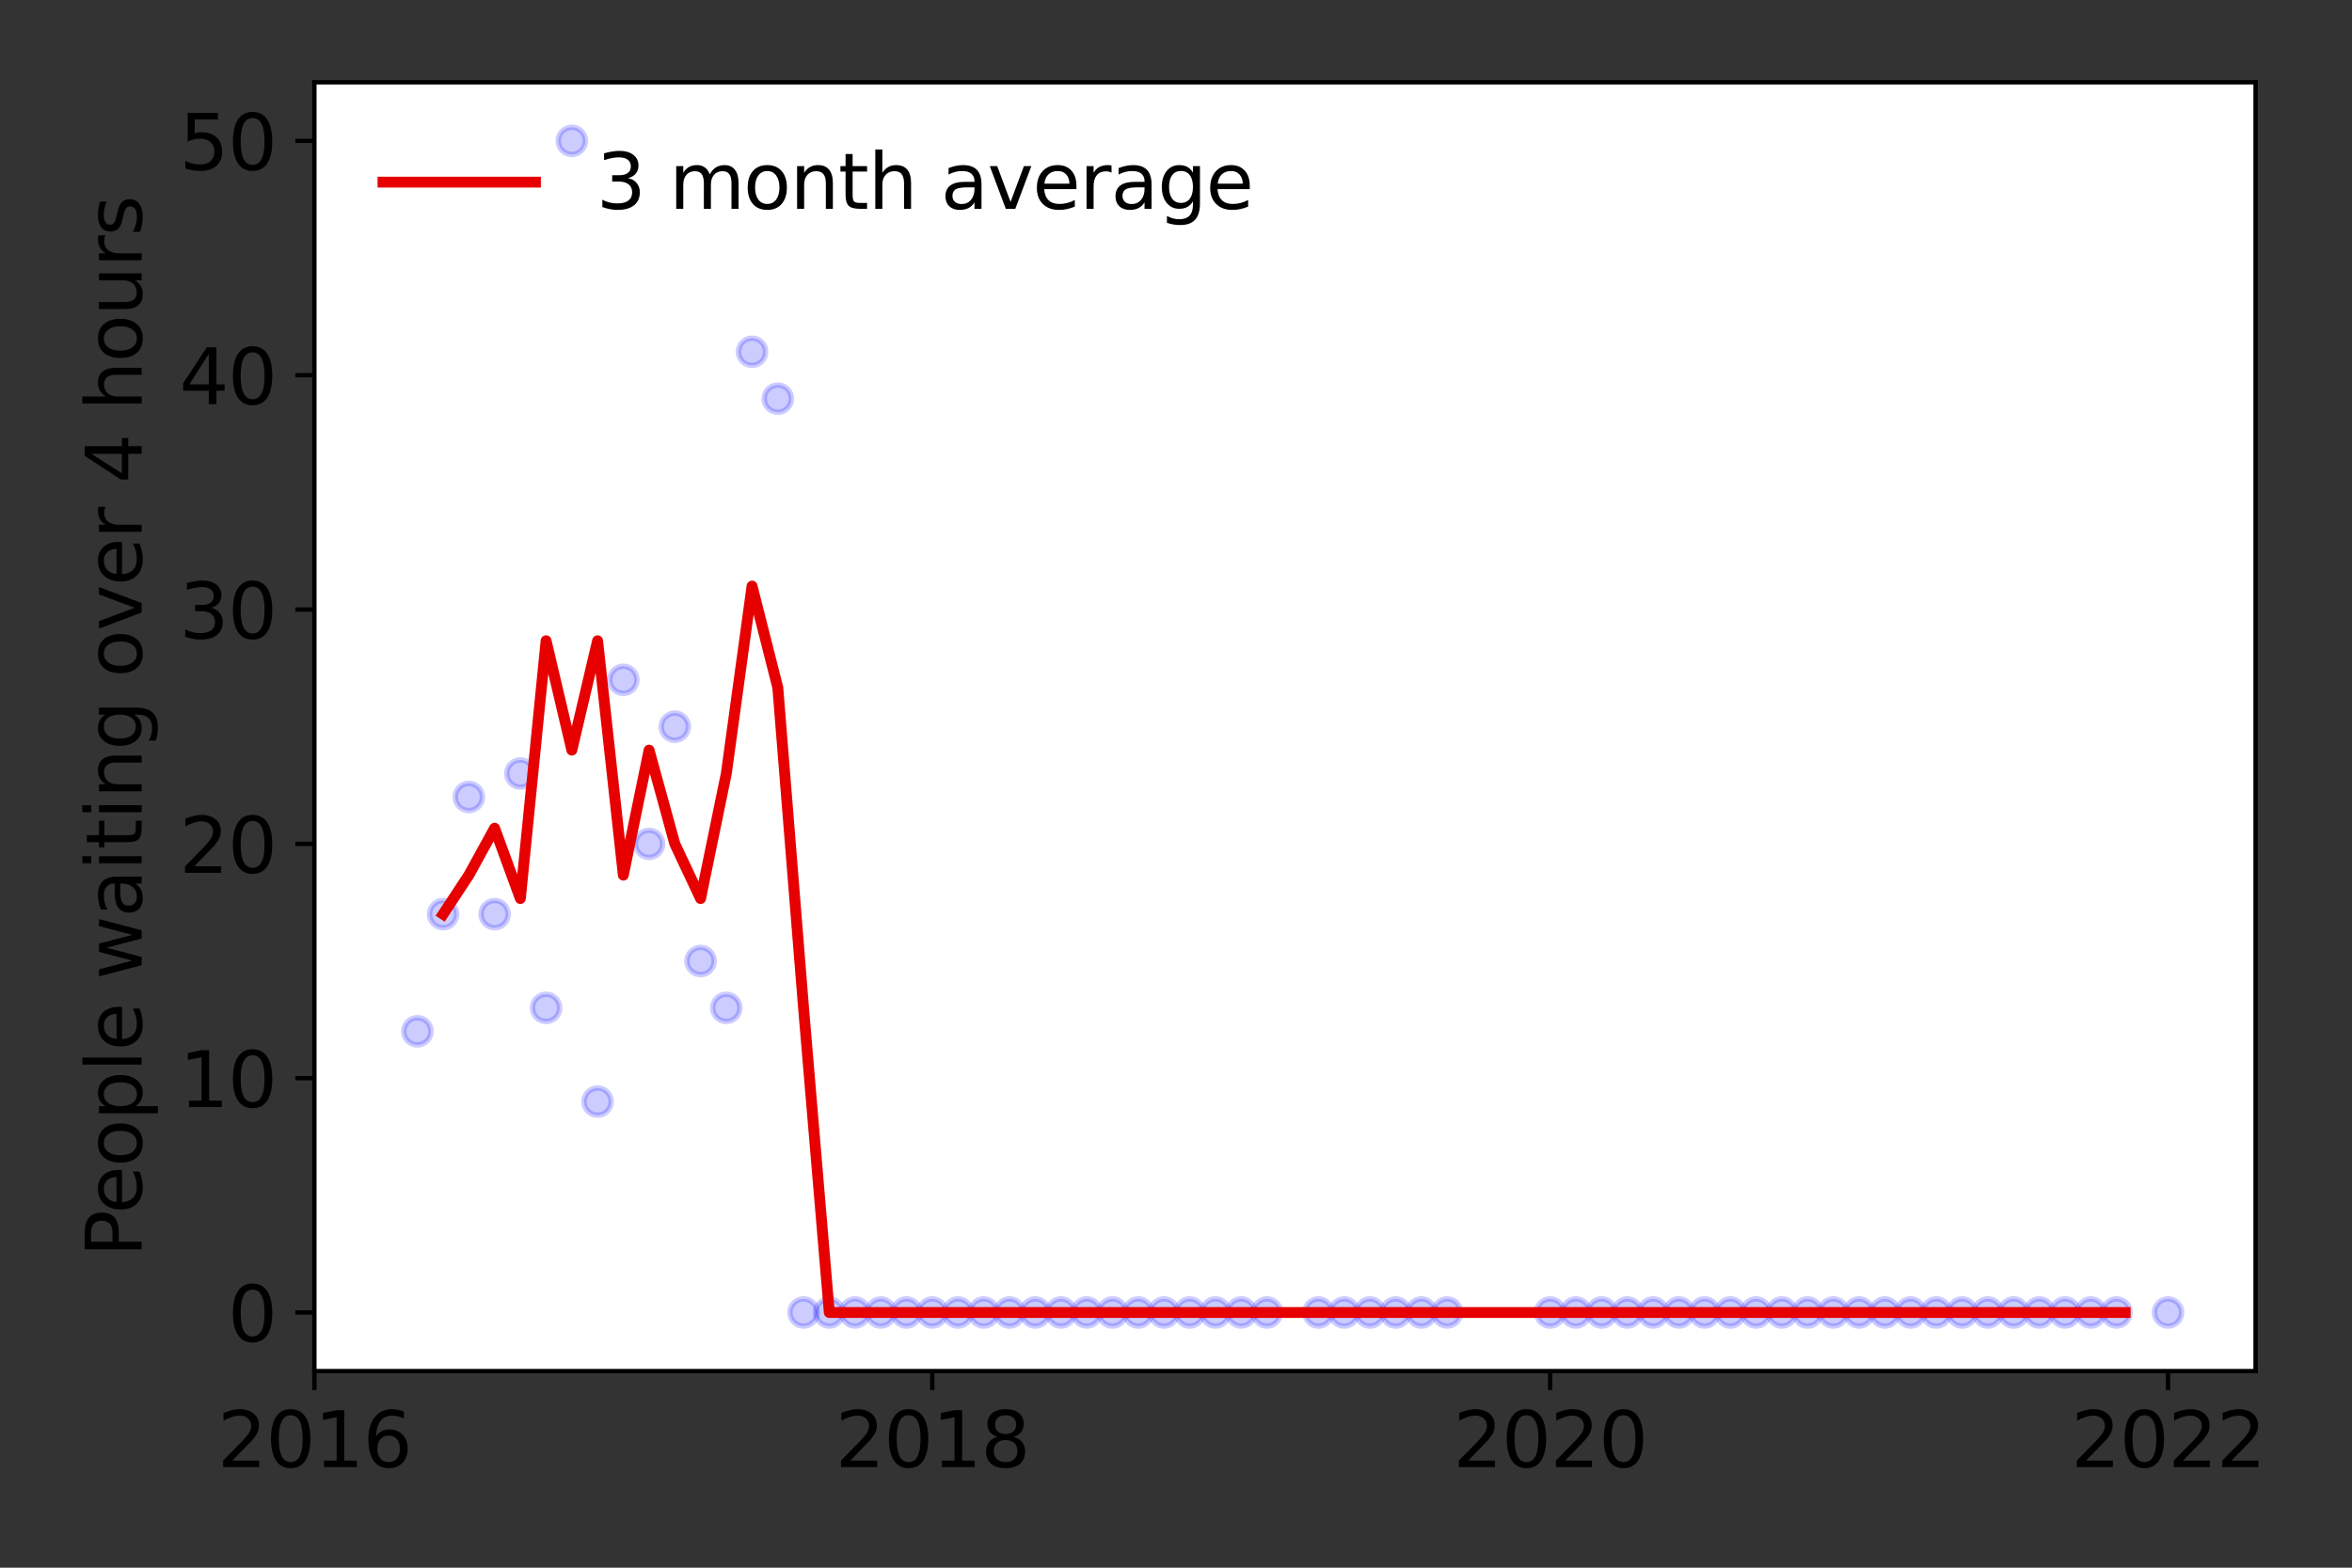 <?xml version="1.0" encoding="utf-8" standalone="no"?>
<!DOCTYPE svg PUBLIC "-//W3C//DTD SVG 1.1//EN"
  "http://www.w3.org/Graphics/SVG/1.1/DTD/svg11.dtd">
<svg height="288pt" version="1.1" viewBox="0 0 432 288" width="432pt" xmlns="http://www.w3.org/2000/svg" xmlns:xlink="http://www.w3.org/1999/xlink">
 <rect x="0" y="0" width="432" height="288" fill="#333333" stroke="none"/>
 <defs>
  <style type="text/css">*{stroke-linecap:butt;stroke-linejoin:round;}</style>
 </defs>
 <g id="figure_1">
  <g id="patch_1">
   <path d="M 0 288 
L 432 288 
L 432 0 
L 0 0 
z
" style="fill:none;"/>
  </g>
  <g id="axes_1">
   <g id="patch_2">
    <path d="M 57.745 251.88 
L 414.29 251.88 
L 414.29 15.12 
L 57.745 15.12 
z
" style="fill:#ffffff;"/>
   </g>
   <g id="matplotlib.axis_1">
    <g id="xtick_1">
     <g id="line2d_1">
      <defs>
       <path d="M 0 0 
L 0 3.5 
" id="m2ea369b384" style="stroke:#000000;stroke-width:0.8;"/>
      </defs>
      <g>
       <use style="stroke:#000000;stroke-width:0.8;" x="57.745" xlink:href="#m2ea369b384" y="251.88"/>
      </g>
     </g>
     <g id="text_1">
      <!-- 2016 -->
      <g transform="translate(39.93 269.518)scale(0.14 -0.14)">
       <defs>
        <path d="M 1228 531 
L 3431 531 
L 3431 0 
L 469 0 
L 469 531 
Q 828 903 1448 1529 
Q 2069 2156 2228 2338 
Q 2531 2678 2651 2914 
Q 2772 3150 2772 3378 
Q 2772 3750 2511 3984 
Q 2250 4219 1831 4219 
Q 1534 4219 1204 4116 
Q 875 4013 500 3803 
L 500 4441 
Q 881 4594 1212 4672 
Q 1544 4750 1819 4750 
Q 2544 4750 2975 4387 
Q 3406 4025 3406 3419 
Q 3406 3131 3298 2873 
Q 3191 2616 2906 2266 
Q 2828 2175 2409 1742 
Q 1991 1309 1228 531 
z
" id="DejaVuSans-32" transform="scale(0.016)"/>
        <path d="M 2034 4250 
Q 1547 4250 1301 3770 
Q 1056 3291 1056 2328 
Q 1056 1369 1301 889 
Q 1547 409 2034 409 
Q 2525 409 2770 889 
Q 3016 1369 3016 2328 
Q 3016 3291 2770 3770 
Q 2525 4250 2034 4250 
z
M 2034 4750 
Q 2819 4750 3233 4129 
Q 3647 3509 3647 2328 
Q 3647 1150 3233 529 
Q 2819 -91 2034 -91 
Q 1250 -91 836 529 
Q 422 1150 422 2328 
Q 422 3509 836 4129 
Q 1250 4750 2034 4750 
z
" id="DejaVuSans-30" transform="scale(0.016)"/>
        <path d="M 794 531 
L 1825 531 
L 1825 4091 
L 703 3866 
L 703 4441 
L 1819 4666 
L 2450 4666 
L 2450 531 
L 3481 531 
L 3481 0 
L 794 0 
L 794 531 
z
" id="DejaVuSans-31" transform="scale(0.016)"/>
        <path d="M 2113 2584 
Q 1688 2584 1439 2293 
Q 1191 2003 1191 1497 
Q 1191 994 1439 701 
Q 1688 409 2113 409 
Q 2538 409 2786 701 
Q 3034 994 3034 1497 
Q 3034 2003 2786 2293 
Q 2538 2584 2113 2584 
z
M 3366 4563 
L 3366 3988 
Q 3128 4100 2886 4159 
Q 2644 4219 2406 4219 
Q 1781 4219 1451 3797 
Q 1122 3375 1075 2522 
Q 1259 2794 1537 2939 
Q 1816 3084 2150 3084 
Q 2853 3084 3261 2657 
Q 3669 2231 3669 1497 
Q 3669 778 3244 343 
Q 2819 -91 2113 -91 
Q 1303 -91 875 529 
Q 447 1150 447 2328 
Q 447 3434 972 4092 
Q 1497 4750 2381 4750 
Q 2619 4750 2861 4703 
Q 3103 4656 3366 4563 
z
" id="DejaVuSans-36" transform="scale(0.016)"/>
       </defs>
       <use xlink:href="#DejaVuSans-32"/>
       <use x="63.623" xlink:href="#DejaVuSans-30"/>
       <use x="127.246" xlink:href="#DejaVuSans-31"/>
       <use x="190.869" xlink:href="#DejaVuSans-36"/>
      </g>
     </g>
    </g>
    <g id="xtick_2">
     <g id="line2d_2">
      <g>
       <use style="stroke:#000000;stroke-width:0.8;" x="171.234" xlink:href="#m2ea369b384" y="251.88"/>
      </g>
     </g>
     <g id="text_2">
      <!-- 2018 -->
      <g transform="translate(153.419 269.518)scale(0.14 -0.14)">
       <defs>
        <path d="M 2034 2216 
Q 1584 2216 1326 1975 
Q 1069 1734 1069 1313 
Q 1069 891 1326 650 
Q 1584 409 2034 409 
Q 2484 409 2743 651 
Q 3003 894 3003 1313 
Q 3003 1734 2745 1975 
Q 2488 2216 2034 2216 
z
M 1403 2484 
Q 997 2584 770 2862 
Q 544 3141 544 3541 
Q 544 4100 942 4425 
Q 1341 4750 2034 4750 
Q 2731 4750 3128 4425 
Q 3525 4100 3525 3541 
Q 3525 3141 3298 2862 
Q 3072 2584 2669 2484 
Q 3125 2378 3379 2068 
Q 3634 1759 3634 1313 
Q 3634 634 3220 271 
Q 2806 -91 2034 -91 
Q 1263 -91 848 271 
Q 434 634 434 1313 
Q 434 1759 690 2068 
Q 947 2378 1403 2484 
z
M 1172 3481 
Q 1172 3119 1398 2916 
Q 1625 2713 2034 2713 
Q 2441 2713 2670 2916 
Q 2900 3119 2900 3481 
Q 2900 3844 2670 4047 
Q 2441 4250 2034 4250 
Q 1625 4250 1398 4047 
Q 1172 3844 1172 3481 
z
" id="DejaVuSans-38" transform="scale(0.016)"/>
       </defs>
       <use xlink:href="#DejaVuSans-32"/>
       <use x="63.623" xlink:href="#DejaVuSans-30"/>
       <use x="127.246" xlink:href="#DejaVuSans-31"/>
       <use x="190.869" xlink:href="#DejaVuSans-38"/>
      </g>
     </g>
    </g>
    <g id="xtick_3">
     <g id="line2d_3">
      <g>
       <use style="stroke:#000000;stroke-width:0.8;" x="284.723" xlink:href="#m2ea369b384" y="251.88"/>
      </g>
     </g>
     <g id="text_3">
      <!-- 2020 -->
      <g transform="translate(266.908 269.518)scale(0.14 -0.14)">
       <use xlink:href="#DejaVuSans-32"/>
       <use x="63.623" xlink:href="#DejaVuSans-30"/>
       <use x="127.246" xlink:href="#DejaVuSans-32"/>
       <use x="190.869" xlink:href="#DejaVuSans-30"/>
      </g>
     </g>
    </g>
    <g id="xtick_4">
     <g id="line2d_4">
      <g>
       <use style="stroke:#000000;stroke-width:0.8;" x="398.212" xlink:href="#m2ea369b384" y="251.88"/>
      </g>
     </g>
     <g id="text_4">
      <!-- 2022 -->
      <g transform="translate(380.397 269.518)scale(0.14 -0.14)">
       <use xlink:href="#DejaVuSans-32"/>
       <use x="63.623" xlink:href="#DejaVuSans-30"/>
       <use x="127.246" xlink:href="#DejaVuSans-32"/>
       <use x="190.869" xlink:href="#DejaVuSans-32"/>
      </g>
     </g>
    </g>
   </g>
   <g id="matplotlib.axis_2">
    <g id="ytick_1">
     <g id="line2d_5">
      <defs>
       <path d="M 0 0 
L -3.5 0 
" id="mbbc05d10f8" style="stroke:#000000;stroke-width:0.8;"/>
      </defs>
      <g>
       <use style="stroke:#000000;stroke-width:0.8;" x="57.745" xlink:href="#mbbc05d10f8" y="241.118"/>
      </g>
     </g>
     <g id="text_5">
      <!-- 0 -->
      <g transform="translate(41.837 246.437)scale(0.14 -0.14)">
       <use xlink:href="#DejaVuSans-30"/>
      </g>
     </g>
    </g>
    <g id="ytick_2">
     <g id="line2d_6">
      <g>
       <use style="stroke:#000000;stroke-width:0.8;" x="57.745" xlink:href="#mbbc05d10f8" y="198.071"/>
      </g>
     </g>
     <g id="text_6">
      <!-- 10 -->
      <g transform="translate(32.93 203.39)scale(0.14 -0.14)">
       <use xlink:href="#DejaVuSans-31"/>
       <use x="63.623" xlink:href="#DejaVuSans-30"/>
      </g>
     </g>
    </g>
    <g id="ytick_3">
     <g id="line2d_7">
      <g>
       <use style="stroke:#000000;stroke-width:0.8;" x="57.745" xlink:href="#mbbc05d10f8" y="155.024"/>
      </g>
     </g>
     <g id="text_7">
      <!-- 20 -->
      <g transform="translate(32.93 160.343)scale(0.14 -0.14)">
       <use xlink:href="#DejaVuSans-32"/>
       <use x="63.623" xlink:href="#DejaVuSans-30"/>
      </g>
     </g>
    </g>
    <g id="ytick_4">
     <g id="line2d_8">
      <g>
       <use style="stroke:#000000;stroke-width:0.8;" x="57.745" xlink:href="#mbbc05d10f8" y="111.976"/>
      </g>
     </g>
     <g id="text_8">
      <!-- 30 -->
      <g transform="translate(32.93 117.295)scale(0.14 -0.14)">
       <defs>
        <path d="M 2597 2516 
Q 3050 2419 3304 2112 
Q 3559 1806 3559 1356 
Q 3559 666 3084 287 
Q 2609 -91 1734 -91 
Q 1441 -91 1130 -33 
Q 819 25 488 141 
L 488 750 
Q 750 597 1062 519 
Q 1375 441 1716 441 
Q 2309 441 2620 675 
Q 2931 909 2931 1356 
Q 2931 1769 2642 2001 
Q 2353 2234 1838 2234 
L 1294 2234 
L 1294 2753 
L 1863 2753 
Q 2328 2753 2575 2939 
Q 2822 3125 2822 3475 
Q 2822 3834 2567 4026 
Q 2313 4219 1838 4219 
Q 1578 4219 1281 4162 
Q 984 4106 628 3988 
L 628 4550 
Q 988 4650 1302 4700 
Q 1616 4750 1894 4750 
Q 2613 4750 3031 4423 
Q 3450 4097 3450 3541 
Q 3450 3153 3228 2886 
Q 3006 2619 2597 2516 
z
" id="DejaVuSans-33" transform="scale(0.016)"/>
       </defs>
       <use xlink:href="#DejaVuSans-33"/>
       <use x="63.623" xlink:href="#DejaVuSans-30"/>
      </g>
     </g>
    </g>
    <g id="ytick_5">
     <g id="line2d_9">
      <g>
       <use style="stroke:#000000;stroke-width:0.8;" x="57.745" xlink:href="#mbbc05d10f8" y="68.929"/>
      </g>
     </g>
     <g id="text_9">
      <!-- 40 -->
      <g transform="translate(32.93 74.248)scale(0.14 -0.14)">
       <defs>
        <path d="M 2419 4116 
L 825 1625 
L 2419 1625 
L 2419 4116 
z
M 2253 4666 
L 3047 4666 
L 3047 1625 
L 3713 1625 
L 3713 1100 
L 3047 1100 
L 3047 0 
L 2419 0 
L 2419 1100 
L 313 1100 
L 313 1709 
L 2253 4666 
z
" id="DejaVuSans-34" transform="scale(0.016)"/>
       </defs>
       <use xlink:href="#DejaVuSans-34"/>
       <use x="63.623" xlink:href="#DejaVuSans-30"/>
      </g>
     </g>
    </g>
    <g id="ytick_6">
     <g id="line2d_10">
      <g>
       <use style="stroke:#000000;stroke-width:0.8;" x="57.745" xlink:href="#mbbc05d10f8" y="25.882"/>
      </g>
     </g>
     <g id="text_10">
      <!-- 50 -->
      <g transform="translate(32.93 31.201)scale(0.14 -0.14)">
       <defs>
        <path d="M 691 4666 
L 3169 4666 
L 3169 4134 
L 1269 4134 
L 1269 2991 
Q 1406 3038 1543 3061 
Q 1681 3084 1819 3084 
Q 2600 3084 3056 2656 
Q 3513 2228 3513 1497 
Q 3513 744 3044 326 
Q 2575 -91 1722 -91 
Q 1428 -91 1123 -41 
Q 819 9 494 109 
L 494 744 
Q 775 591 1075 516 
Q 1375 441 1709 441 
Q 2250 441 2565 725 
Q 2881 1009 2881 1497 
Q 2881 1984 2565 2268 
Q 2250 2553 1709 2553 
Q 1456 2553 1204 2497 
Q 953 2441 691 2322 
L 691 4666 
z
" id="DejaVuSans-35" transform="scale(0.016)"/>
       </defs>
       <use xlink:href="#DejaVuSans-35"/>
       <use x="63.623" xlink:href="#DejaVuSans-30"/>
      </g>
     </g>
    </g>
    <g id="text_11">
     <!-- People waiting over 4 hours -->
     <g transform="translate(26.018 230.925)rotate(-90)scale(0.14 -0.14)">
      <defs>
       <path d="M 1259 4147 
L 1259 2394 
L 2053 2394 
Q 2494 2394 2734 2622 
Q 2975 2850 2975 3272 
Q 2975 3691 2734 3919 
Q 2494 4147 2053 4147 
L 1259 4147 
z
M 628 4666 
L 2053 4666 
Q 2838 4666 3239 4311 
Q 3641 3956 3641 3272 
Q 3641 2581 3239 2228 
Q 2838 1875 2053 1875 
L 1259 1875 
L 1259 0 
L 628 0 
L 628 4666 
z
" id="DejaVuSans-50" transform="scale(0.016)"/>
       <path d="M 3597 1894 
L 3597 1613 
L 953 1613 
Q 991 1019 1311 708 
Q 1631 397 2203 397 
Q 2534 397 2845 478 
Q 3156 559 3463 722 
L 3463 178 
Q 3153 47 2828 -22 
Q 2503 -91 2169 -91 
Q 1331 -91 842 396 
Q 353 884 353 1716 
Q 353 2575 817 3079 
Q 1281 3584 2069 3584 
Q 2775 3584 3186 3129 
Q 3597 2675 3597 1894 
z
M 3022 2063 
Q 3016 2534 2758 2815 
Q 2500 3097 2075 3097 
Q 1594 3097 1305 2825 
Q 1016 2553 972 2059 
L 3022 2063 
z
" id="DejaVuSans-65" transform="scale(0.016)"/>
       <path d="M 1959 3097 
Q 1497 3097 1228 2736 
Q 959 2375 959 1747 
Q 959 1119 1226 758 
Q 1494 397 1959 397 
Q 2419 397 2687 759 
Q 2956 1122 2956 1747 
Q 2956 2369 2687 2733 
Q 2419 3097 1959 3097 
z
M 1959 3584 
Q 2709 3584 3137 3096 
Q 3566 2609 3566 1747 
Q 3566 888 3137 398 
Q 2709 -91 1959 -91 
Q 1206 -91 779 398 
Q 353 888 353 1747 
Q 353 2609 779 3096 
Q 1206 3584 1959 3584 
z
" id="DejaVuSans-6f" transform="scale(0.016)"/>
       <path d="M 1159 525 
L 1159 -1331 
L 581 -1331 
L 581 3500 
L 1159 3500 
L 1159 2969 
Q 1341 3281 1617 3432 
Q 1894 3584 2278 3584 
Q 2916 3584 3314 3078 
Q 3713 2572 3713 1747 
Q 3713 922 3314 415 
Q 2916 -91 2278 -91 
Q 1894 -91 1617 61 
Q 1341 213 1159 525 
z
M 3116 1747 
Q 3116 2381 2855 2742 
Q 2594 3103 2138 3103 
Q 1681 3103 1420 2742 
Q 1159 2381 1159 1747 
Q 1159 1113 1420 752 
Q 1681 391 2138 391 
Q 2594 391 2855 752 
Q 3116 1113 3116 1747 
z
" id="DejaVuSans-70" transform="scale(0.016)"/>
       <path d="M 603 4863 
L 1178 4863 
L 1178 0 
L 603 0 
L 603 4863 
z
" id="DejaVuSans-6c" transform="scale(0.016)"/>
       <path id="DejaVuSans-20" transform="scale(0.016)"/>
       <path d="M 269 3500 
L 844 3500 
L 1563 769 
L 2278 3500 
L 2956 3500 
L 3675 769 
L 4391 3500 
L 4966 3500 
L 4050 0 
L 3372 0 
L 2619 2869 
L 1863 0 
L 1184 0 
L 269 3500 
z
" id="DejaVuSans-77" transform="scale(0.016)"/>
       <path d="M 2194 1759 
Q 1497 1759 1228 1600 
Q 959 1441 959 1056 
Q 959 750 1161 570 
Q 1363 391 1709 391 
Q 2188 391 2477 730 
Q 2766 1069 2766 1631 
L 2766 1759 
L 2194 1759 
z
M 3341 1997 
L 3341 0 
L 2766 0 
L 2766 531 
Q 2569 213 2275 61 
Q 1981 -91 1556 -91 
Q 1019 -91 701 211 
Q 384 513 384 1019 
Q 384 1609 779 1909 
Q 1175 2209 1959 2209 
L 2766 2209 
L 2766 2266 
Q 2766 2663 2505 2880 
Q 2244 3097 1772 3097 
Q 1472 3097 1187 3025 
Q 903 2953 641 2809 
L 641 3341 
Q 956 3463 1253 3523 
Q 1550 3584 1831 3584 
Q 2591 3584 2966 3190 
Q 3341 2797 3341 1997 
z
" id="DejaVuSans-61" transform="scale(0.016)"/>
       <path d="M 603 3500 
L 1178 3500 
L 1178 0 
L 603 0 
L 603 3500 
z
M 603 4863 
L 1178 4863 
L 1178 4134 
L 603 4134 
L 603 4863 
z
" id="DejaVuSans-69" transform="scale(0.016)"/>
       <path d="M 1172 4494 
L 1172 3500 
L 2356 3500 
L 2356 3053 
L 1172 3053 
L 1172 1153 
Q 1172 725 1289 603 
Q 1406 481 1766 481 
L 2356 481 
L 2356 0 
L 1766 0 
Q 1100 0 847 248 
Q 594 497 594 1153 
L 594 3053 
L 172 3053 
L 172 3500 
L 594 3500 
L 594 4494 
L 1172 4494 
z
" id="DejaVuSans-74" transform="scale(0.016)"/>
       <path d="M 3513 2113 
L 3513 0 
L 2938 0 
L 2938 2094 
Q 2938 2591 2744 2837 
Q 2550 3084 2163 3084 
Q 1697 3084 1428 2787 
Q 1159 2491 1159 1978 
L 1159 0 
L 581 0 
L 581 3500 
L 1159 3500 
L 1159 2956 
Q 1366 3272 1645 3428 
Q 1925 3584 2291 3584 
Q 2894 3584 3203 3211 
Q 3513 2838 3513 2113 
z
" id="DejaVuSans-6e" transform="scale(0.016)"/>
       <path d="M 2906 1791 
Q 2906 2416 2648 2759 
Q 2391 3103 1925 3103 
Q 1463 3103 1205 2759 
Q 947 2416 947 1791 
Q 947 1169 1205 825 
Q 1463 481 1925 481 
Q 2391 481 2648 825 
Q 2906 1169 2906 1791 
z
M 3481 434 
Q 3481 -459 3084 -895 
Q 2688 -1331 1869 -1331 
Q 1566 -1331 1297 -1286 
Q 1028 -1241 775 -1147 
L 775 -588 
Q 1028 -725 1275 -790 
Q 1522 -856 1778 -856 
Q 2344 -856 2625 -561 
Q 2906 -266 2906 331 
L 2906 616 
Q 2728 306 2450 153 
Q 2172 0 1784 0 
Q 1141 0 747 490 
Q 353 981 353 1791 
Q 353 2603 747 3093 
Q 1141 3584 1784 3584 
Q 2172 3584 2450 3431 
Q 2728 3278 2906 2969 
L 2906 3500 
L 3481 3500 
L 3481 434 
z
" id="DejaVuSans-67" transform="scale(0.016)"/>
       <path d="M 191 3500 
L 800 3500 
L 1894 563 
L 2988 3500 
L 3597 3500 
L 2284 0 
L 1503 0 
L 191 3500 
z
" id="DejaVuSans-76" transform="scale(0.016)"/>
       <path d="M 2631 2963 
Q 2534 3019 2420 3045 
Q 2306 3072 2169 3072 
Q 1681 3072 1420 2755 
Q 1159 2438 1159 1844 
L 1159 0 
L 581 0 
L 581 3500 
L 1159 3500 
L 1159 2956 
Q 1341 3275 1631 3429 
Q 1922 3584 2338 3584 
Q 2397 3584 2469 3576 
Q 2541 3569 2628 3553 
L 2631 2963 
z
" id="DejaVuSans-72" transform="scale(0.016)"/>
       <path d="M 3513 2113 
L 3513 0 
L 2938 0 
L 2938 2094 
Q 2938 2591 2744 2837 
Q 2550 3084 2163 3084 
Q 1697 3084 1428 2787 
Q 1159 2491 1159 1978 
L 1159 0 
L 581 0 
L 581 4863 
L 1159 4863 
L 1159 2956 
Q 1366 3272 1645 3428 
Q 1925 3584 2291 3584 
Q 2894 3584 3203 3211 
Q 3513 2838 3513 2113 
z
" id="DejaVuSans-68" transform="scale(0.016)"/>
       <path d="M 544 1381 
L 544 3500 
L 1119 3500 
L 1119 1403 
Q 1119 906 1312 657 
Q 1506 409 1894 409 
Q 2359 409 2629 706 
Q 2900 1003 2900 1516 
L 2900 3500 
L 3475 3500 
L 3475 0 
L 2900 0 
L 2900 538 
Q 2691 219 2414 64 
Q 2138 -91 1772 -91 
Q 1169 -91 856 284 
Q 544 659 544 1381 
z
M 1991 3584 
L 1991 3584 
z
" id="DejaVuSans-75" transform="scale(0.016)"/>
       <path d="M 2834 3397 
L 2834 2853 
Q 2591 2978 2328 3040 
Q 2066 3103 1784 3103 
Q 1356 3103 1142 2972 
Q 928 2841 928 2578 
Q 928 2378 1081 2264 
Q 1234 2150 1697 2047 
L 1894 2003 
Q 2506 1872 2764 1633 
Q 3022 1394 3022 966 
Q 3022 478 2636 193 
Q 2250 -91 1575 -91 
Q 1294 -91 989 -36 
Q 684 19 347 128 
L 347 722 
Q 666 556 975 473 
Q 1284 391 1588 391 
Q 1994 391 2212 530 
Q 2431 669 2431 922 
Q 2431 1156 2273 1281 
Q 2116 1406 1581 1522 
L 1381 1569 
Q 847 1681 609 1914 
Q 372 2147 372 2553 
Q 372 3047 722 3315 
Q 1072 3584 1716 3584 
Q 2034 3584 2315 3537 
Q 2597 3491 2834 3397 
z
" id="DejaVuSans-73" transform="scale(0.016)"/>
      </defs>
      <use xlink:href="#DejaVuSans-50"/>
      <use x="56.678" xlink:href="#DejaVuSans-65"/>
      <use x="118.201" xlink:href="#DejaVuSans-6f"/>
      <use x="179.383" xlink:href="#DejaVuSans-70"/>
      <use x="242.859" xlink:href="#DejaVuSans-6c"/>
      <use x="270.643" xlink:href="#DejaVuSans-65"/>
      <use x="332.166" xlink:href="#DejaVuSans-20"/>
      <use x="363.953" xlink:href="#DejaVuSans-77"/>
      <use x="445.74" xlink:href="#DejaVuSans-61"/>
      <use x="507.02" xlink:href="#DejaVuSans-69"/>
      <use x="534.803" xlink:href="#DejaVuSans-74"/>
      <use x="574.012" xlink:href="#DejaVuSans-69"/>
      <use x="601.795" xlink:href="#DejaVuSans-6e"/>
      <use x="665.174" xlink:href="#DejaVuSans-67"/>
      <use x="728.65" xlink:href="#DejaVuSans-20"/>
      <use x="760.438" xlink:href="#DejaVuSans-6f"/>
      <use x="821.619" xlink:href="#DejaVuSans-76"/>
      <use x="880.799" xlink:href="#DejaVuSans-65"/>
      <use x="942.322" xlink:href="#DejaVuSans-72"/>
      <use x="983.436" xlink:href="#DejaVuSans-20"/>
      <use x="1015.223" xlink:href="#DejaVuSans-34"/>
      <use x="1078.846" xlink:href="#DejaVuSans-20"/>
      <use x="1110.633" xlink:href="#DejaVuSans-68"/>
      <use x="1174.012" xlink:href="#DejaVuSans-6f"/>
      <use x="1235.193" xlink:href="#DejaVuSans-75"/>
      <use x="1298.572" xlink:href="#DejaVuSans-72"/>
      <use x="1339.686" xlink:href="#DejaVuSans-73"/>
     </g>
    </g>
   </g>
   <g id="line2d_11">
    <defs>
     <path d="M 0 2.5 
C 0.663 2.5 1.299 2.237 1.768 1.768 
C 2.237 1.299 2.5 0.663 2.5 0 
C 2.5 -0.663 2.237 -1.299 1.768 -1.768 
C 1.299 -2.237 0.663 -2.5 0 -2.5 
C -0.663 -2.5 -1.299 -2.237 -1.768 -1.768 
C -2.237 -1.299 -2.5 -0.663 -2.5 0 
C -2.5 0.663 -2.237 1.299 -1.768 1.768 
C -1.299 2.237 -0.663 2.5 0 2.5 
z
" id="md1c9363654" style="stroke:#0000ff;stroke-opacity:0.2;"/>
    </defs>
    <g clip-path="url(#p0abda85f13)">
     <use style="fill:#0000ff;fill-opacity:0.2;stroke:#0000ff;stroke-opacity:0.2;" x="398.212" xlink:href="#md1c9363654" y="241.118"/>
     <use style="fill:#0000ff;fill-opacity:0.2;stroke:#0000ff;stroke-opacity:0.2;" x="388.755" xlink:href="#md1c9363654" y="241.118"/>
     <use style="fill:#0000ff;fill-opacity:0.2;stroke:#0000ff;stroke-opacity:0.2;" x="384.026" xlink:href="#md1c9363654" y="241.118"/>
     <use style="fill:#0000ff;fill-opacity:0.2;stroke:#0000ff;stroke-opacity:0.2;" x="379.297" xlink:href="#md1c9363654" y="241.118"/>
     <use style="fill:#0000ff;fill-opacity:0.2;stroke:#0000ff;stroke-opacity:0.2;" x="374.568" xlink:href="#md1c9363654" y="241.118"/>
     <use style="fill:#0000ff;fill-opacity:0.2;stroke:#0000ff;stroke-opacity:0.2;" x="369.84" xlink:href="#md1c9363654" y="241.118"/>
     <use style="fill:#0000ff;fill-opacity:0.2;stroke:#0000ff;stroke-opacity:0.2;" x="365.111" xlink:href="#md1c9363654" y="241.118"/>
     <use style="fill:#0000ff;fill-opacity:0.2;stroke:#0000ff;stroke-opacity:0.2;" x="360.382" xlink:href="#md1c9363654" y="241.118"/>
     <use style="fill:#0000ff;fill-opacity:0.2;stroke:#0000ff;stroke-opacity:0.2;" x="355.654" xlink:href="#md1c9363654" y="241.118"/>
     <use style="fill:#0000ff;fill-opacity:0.2;stroke:#0000ff;stroke-opacity:0.2;" x="350.925" xlink:href="#md1c9363654" y="241.118"/>
     <use style="fill:#0000ff;fill-opacity:0.2;stroke:#0000ff;stroke-opacity:0.2;" x="346.196" xlink:href="#md1c9363654" y="241.118"/>
     <use style="fill:#0000ff;fill-opacity:0.2;stroke:#0000ff;stroke-opacity:0.2;" x="341.467" xlink:href="#md1c9363654" y="241.118"/>
     <use style="fill:#0000ff;fill-opacity:0.2;stroke:#0000ff;stroke-opacity:0.2;" x="336.739" xlink:href="#md1c9363654" y="241.118"/>
     <use style="fill:#0000ff;fill-opacity:0.2;stroke:#0000ff;stroke-opacity:0.2;" x="332.01" xlink:href="#md1c9363654" y="241.118"/>
     <use style="fill:#0000ff;fill-opacity:0.2;stroke:#0000ff;stroke-opacity:0.2;" x="327.281" xlink:href="#md1c9363654" y="241.118"/>
     <use style="fill:#0000ff;fill-opacity:0.2;stroke:#0000ff;stroke-opacity:0.2;" x="322.553" xlink:href="#md1c9363654" y="241.118"/>
     <use style="fill:#0000ff;fill-opacity:0.2;stroke:#0000ff;stroke-opacity:0.2;" x="317.824" xlink:href="#md1c9363654" y="241.118"/>
     <use style="fill:#0000ff;fill-opacity:0.2;stroke:#0000ff;stroke-opacity:0.2;" x="313.095" xlink:href="#md1c9363654" y="241.118"/>
     <use style="fill:#0000ff;fill-opacity:0.2;stroke:#0000ff;stroke-opacity:0.2;" x="308.367" xlink:href="#md1c9363654" y="241.118"/>
     <use style="fill:#0000ff;fill-opacity:0.2;stroke:#0000ff;stroke-opacity:0.2;" x="303.638" xlink:href="#md1c9363654" y="241.118"/>
     <use style="fill:#0000ff;fill-opacity:0.2;stroke:#0000ff;stroke-opacity:0.2;" x="298.909" xlink:href="#md1c9363654" y="241.118"/>
     <use style="fill:#0000ff;fill-opacity:0.2;stroke:#0000ff;stroke-opacity:0.2;" x="294.18" xlink:href="#md1c9363654" y="241.118"/>
     <use style="fill:#0000ff;fill-opacity:0.2;stroke:#0000ff;stroke-opacity:0.2;" x="289.452" xlink:href="#md1c9363654" y="241.118"/>
     <use style="fill:#0000ff;fill-opacity:0.2;stroke:#0000ff;stroke-opacity:0.2;" x="284.723" xlink:href="#md1c9363654" y="241.118"/>
     <use style="fill:#0000ff;fill-opacity:0.2;stroke:#0000ff;stroke-opacity:0.2;" x="265.808" xlink:href="#md1c9363654" y="241.118"/>
     <use style="fill:#0000ff;fill-opacity:0.2;stroke:#0000ff;stroke-opacity:0.2;" x="261.079" xlink:href="#md1c9363654" y="241.118"/>
     <use style="fill:#0000ff;fill-opacity:0.2;stroke:#0000ff;stroke-opacity:0.2;" x="256.351" xlink:href="#md1c9363654" y="241.118"/>
     <use style="fill:#0000ff;fill-opacity:0.2;stroke:#0000ff;stroke-opacity:0.2;" x="251.622" xlink:href="#md1c9363654" y="241.118"/>
     <use style="fill:#0000ff;fill-opacity:0.2;stroke:#0000ff;stroke-opacity:0.2;" x="246.893" xlink:href="#md1c9363654" y="241.118"/>
     <use style="fill:#0000ff;fill-opacity:0.2;stroke:#0000ff;stroke-opacity:0.2;" x="242.165" xlink:href="#md1c9363654" y="241.118"/>
     <use style="fill:#0000ff;fill-opacity:0.2;stroke:#0000ff;stroke-opacity:0.2;" x="232.707" xlink:href="#md1c9363654" y="241.118"/>
     <use style="fill:#0000ff;fill-opacity:0.2;stroke:#0000ff;stroke-opacity:0.2;" x="227.978" xlink:href="#md1c9363654" y="241.118"/>
     <use style="fill:#0000ff;fill-opacity:0.2;stroke:#0000ff;stroke-opacity:0.2;" x="223.25" xlink:href="#md1c9363654" y="241.118"/>
     <use style="fill:#0000ff;fill-opacity:0.2;stroke:#0000ff;stroke-opacity:0.2;" x="218.521" xlink:href="#md1c9363654" y="241.118"/>
     <use style="fill:#0000ff;fill-opacity:0.2;stroke:#0000ff;stroke-opacity:0.2;" x="213.792" xlink:href="#md1c9363654" y="241.118"/>
     <use style="fill:#0000ff;fill-opacity:0.2;stroke:#0000ff;stroke-opacity:0.2;" x="209.064" xlink:href="#md1c9363654" y="241.118"/>
     <use style="fill:#0000ff;fill-opacity:0.2;stroke:#0000ff;stroke-opacity:0.2;" x="204.335" xlink:href="#md1c9363654" y="241.118"/>
     <use style="fill:#0000ff;fill-opacity:0.2;stroke:#0000ff;stroke-opacity:0.2;" x="199.606" xlink:href="#md1c9363654" y="241.118"/>
     <use style="fill:#0000ff;fill-opacity:0.2;stroke:#0000ff;stroke-opacity:0.2;" x="194.878" xlink:href="#md1c9363654" y="241.118"/>
     <use style="fill:#0000ff;fill-opacity:0.2;stroke:#0000ff;stroke-opacity:0.2;" x="190.149" xlink:href="#md1c9363654" y="241.118"/>
     <use style="fill:#0000ff;fill-opacity:0.2;stroke:#0000ff;stroke-opacity:0.2;" x="185.42" xlink:href="#md1c9363654" y="241.118"/>
     <use style="fill:#0000ff;fill-opacity:0.2;stroke:#0000ff;stroke-opacity:0.2;" x="180.691" xlink:href="#md1c9363654" y="241.118"/>
     <use style="fill:#0000ff;fill-opacity:0.2;stroke:#0000ff;stroke-opacity:0.2;" x="175.963" xlink:href="#md1c9363654" y="241.118"/>
     <use style="fill:#0000ff;fill-opacity:0.2;stroke:#0000ff;stroke-opacity:0.2;" x="171.234" xlink:href="#md1c9363654" y="241.118"/>
     <use style="fill:#0000ff;fill-opacity:0.2;stroke:#0000ff;stroke-opacity:0.2;" x="166.505" xlink:href="#md1c9363654" y="241.118"/>
     <use style="fill:#0000ff;fill-opacity:0.2;stroke:#0000ff;stroke-opacity:0.2;" x="161.777" xlink:href="#md1c9363654" y="241.118"/>
     <use style="fill:#0000ff;fill-opacity:0.2;stroke:#0000ff;stroke-opacity:0.2;" x="157.048" xlink:href="#md1c9363654" y="241.118"/>
     <use style="fill:#0000ff;fill-opacity:0.2;stroke:#0000ff;stroke-opacity:0.2;" x="152.319" xlink:href="#md1c9363654" y="241.118"/>
     <use style="fill:#0000ff;fill-opacity:0.2;stroke:#0000ff;stroke-opacity:0.2;" x="147.59" xlink:href="#md1c9363654" y="241.118"/>
     <use style="fill:#0000ff;fill-opacity:0.2;stroke:#0000ff;stroke-opacity:0.2;" x="142.862" xlink:href="#md1c9363654" y="73.234"/>
     <use style="fill:#0000ff;fill-opacity:0.2;stroke:#0000ff;stroke-opacity:0.2;" x="138.133" xlink:href="#md1c9363654" y="64.624"/>
     <use style="fill:#0000ff;fill-opacity:0.2;stroke:#0000ff;stroke-opacity:0.2;" x="133.404" xlink:href="#md1c9363654" y="185.157"/>
     <use style="fill:#0000ff;fill-opacity:0.2;stroke:#0000ff;stroke-opacity:0.2;" x="128.676" xlink:href="#md1c9363654" y="176.547"/>
     <use style="fill:#0000ff;fill-opacity:0.2;stroke:#0000ff;stroke-opacity:0.2;" x="123.947" xlink:href="#md1c9363654" y="133.5"/>
     <use style="fill:#0000ff;fill-opacity:0.2;stroke:#0000ff;stroke-opacity:0.2;" x="119.218" xlink:href="#md1c9363654" y="155.024"/>
     <use style="fill:#0000ff;fill-opacity:0.2;stroke:#0000ff;stroke-opacity:0.2;" x="114.489" xlink:href="#md1c9363654" y="124.891"/>
     <use style="fill:#0000ff;fill-opacity:0.2;stroke:#0000ff;stroke-opacity:0.2;" x="109.761" xlink:href="#md1c9363654" y="202.376"/>
     <use style="fill:#0000ff;fill-opacity:0.2;stroke:#0000ff;stroke-opacity:0.2;" x="105.032" xlink:href="#md1c9363654" y="25.882"/>
     <use style="fill:#0000ff;fill-opacity:0.2;stroke:#0000ff;stroke-opacity:0.2;" x="100.303" xlink:href="#md1c9363654" y="185.157"/>
     <use style="fill:#0000ff;fill-opacity:0.2;stroke:#0000ff;stroke-opacity:0.2;" x="95.575" xlink:href="#md1c9363654" y="142.109"/>
     <use style="fill:#0000ff;fill-opacity:0.2;stroke:#0000ff;stroke-opacity:0.2;" x="90.846" xlink:href="#md1c9363654" y="167.938"/>
     <use style="fill:#0000ff;fill-opacity:0.2;stroke:#0000ff;stroke-opacity:0.2;" x="86.117" xlink:href="#md1c9363654" y="146.414"/>
     <use style="fill:#0000ff;fill-opacity:0.2;stroke:#0000ff;stroke-opacity:0.2;" x="81.389" xlink:href="#md1c9363654" y="167.938"/>
     <use style="fill:#0000ff;fill-opacity:0.2;stroke:#0000ff;stroke-opacity:0.2;" x="76.66" xlink:href="#md1c9363654" y="189.461"/>
    </g>
   </g>
   <g id="line2d_12">
    <path clip-path="url(#p0abda85f13)" d="M 390.331 241.118 
L 384.026 241.118 
L 379.297 241.118 
L 374.568 241.118 
L 369.84 241.118 
L 365.111 241.118 
L 360.382 241.118 
L 355.654 241.118 
L 350.925 241.118 
L 346.196 241.118 
L 341.467 241.118 
L 336.739 241.118 
L 332.01 241.118 
L 327.281 241.118 
L 322.553 241.118 
L 317.824 241.118 
L 313.095 241.118 
L 308.367 241.118 
L 303.638 241.118 
L 298.909 241.118 
L 294.18 241.118 
L 289.452 241.118 
L 279.994 241.118 
L 270.537 241.118 
L 261.079 241.118 
L 256.351 241.118 
L 251.622 241.118 
L 246.893 241.118 
L 240.588 241.118 
L 234.283 241.118 
L 227.978 241.118 
L 223.25 241.118 
L 218.521 241.118 
L 213.792 241.118 
L 209.064 241.118 
L 204.335 241.118 
L 199.606 241.118 
L 194.878 241.118 
L 190.149 241.118 
L 185.42 241.118 
L 180.691 241.118 
L 175.963 241.118 
L 171.234 241.118 
L 166.505 241.118 
L 161.777 241.118 
L 157.048 241.118 
L 152.319 241.118 
L 147.59 185.157 
L 142.862 126.325 
L 138.133 107.672 
L 133.404 142.109 
L 128.676 165.068 
L 123.947 155.024 
L 119.218 137.805 
L 114.489 160.763 
L 109.761 117.716 
L 105.032 137.805 
L 100.303 117.716 
L 95.575 165.068 
L 90.846 152.154 
L 86.117 160.763 
L 81.389 167.938 
" style="fill:none;stroke:#e60000;stroke-linecap:square;stroke-width:2;"/>
   </g>
   <g id="patch_3">
    <path d="M 57.745 251.88 
L 57.745 15.12 
" style="fill:none;stroke:#000000;stroke-linecap:square;stroke-linejoin:miter;stroke-width:0.8;"/>
   </g>
   <g id="patch_4">
    <path d="M 414.29 251.88 
L 414.29 15.12 
" style="fill:none;stroke:#000000;stroke-linecap:square;stroke-linejoin:miter;stroke-width:0.8;"/>
   </g>
   <g id="patch_5">
    <path d="M 57.745 251.88 
L 414.29 251.88 
" style="fill:none;stroke:#000000;stroke-linecap:square;stroke-linejoin:miter;stroke-width:0.8;"/>
   </g>
   <g id="patch_6">
    <path d="M 57.745 15.12 
L 414.29 15.12 
" style="fill:none;stroke:#000000;stroke-linecap:square;stroke-linejoin:miter;stroke-width:0.8;"/>
   </g>
   <g id="legend_1">
    <g id="line2d_13">
     <path d="M 70.345 33.458 
L 98.345 33.458 
" style="fill:none;stroke:#e60000;stroke-linecap:square;stroke-width:2;"/>
    </g>
    <g id="line2d_14"/>
    <g id="text_12">
     <!-- 3 month average -->
     <g transform="translate(109.545 38.358)scale(0.14 -0.14)">
      <defs>
       <path d="M 3328 2828 
Q 3544 3216 3844 3400 
Q 4144 3584 4550 3584 
Q 5097 3584 5394 3201 
Q 5691 2819 5691 2113 
L 5691 0 
L 5113 0 
L 5113 2094 
Q 5113 2597 4934 2840 
Q 4756 3084 4391 3084 
Q 3944 3084 3684 2787 
Q 3425 2491 3425 1978 
L 3425 0 
L 2847 0 
L 2847 2094 
Q 2847 2600 2669 2842 
Q 2491 3084 2119 3084 
Q 1678 3084 1418 2786 
Q 1159 2488 1159 1978 
L 1159 0 
L 581 0 
L 581 3500 
L 1159 3500 
L 1159 2956 
Q 1356 3278 1631 3431 
Q 1906 3584 2284 3584 
Q 2666 3584 2933 3390 
Q 3200 3197 3328 2828 
z
" id="DejaVuSans-6d" transform="scale(0.016)"/>
      </defs>
      <use xlink:href="#DejaVuSans-33"/>
      <use x="63.623" xlink:href="#DejaVuSans-20"/>
      <use x="95.41" xlink:href="#DejaVuSans-6d"/>
      <use x="192.822" xlink:href="#DejaVuSans-6f"/>
      <use x="254.004" xlink:href="#DejaVuSans-6e"/>
      <use x="317.383" xlink:href="#DejaVuSans-74"/>
      <use x="356.592" xlink:href="#DejaVuSans-68"/>
      <use x="419.971" xlink:href="#DejaVuSans-20"/>
      <use x="451.758" xlink:href="#DejaVuSans-61"/>
      <use x="513.037" xlink:href="#DejaVuSans-76"/>
      <use x="572.217" xlink:href="#DejaVuSans-65"/>
      <use x="633.74" xlink:href="#DejaVuSans-72"/>
      <use x="674.854" xlink:href="#DejaVuSans-61"/>
      <use x="736.133" xlink:href="#DejaVuSans-67"/>
      <use x="799.609" xlink:href="#DejaVuSans-65"/>
     </g>
    </g>
   </g>
  </g>
 </g>
 <defs>
  <clipPath id="p0abda85f13">
   <rect height="236.76" width="356.545" x="57.745" y="15.12"/>
  </clipPath>
 </defs>
</svg>
